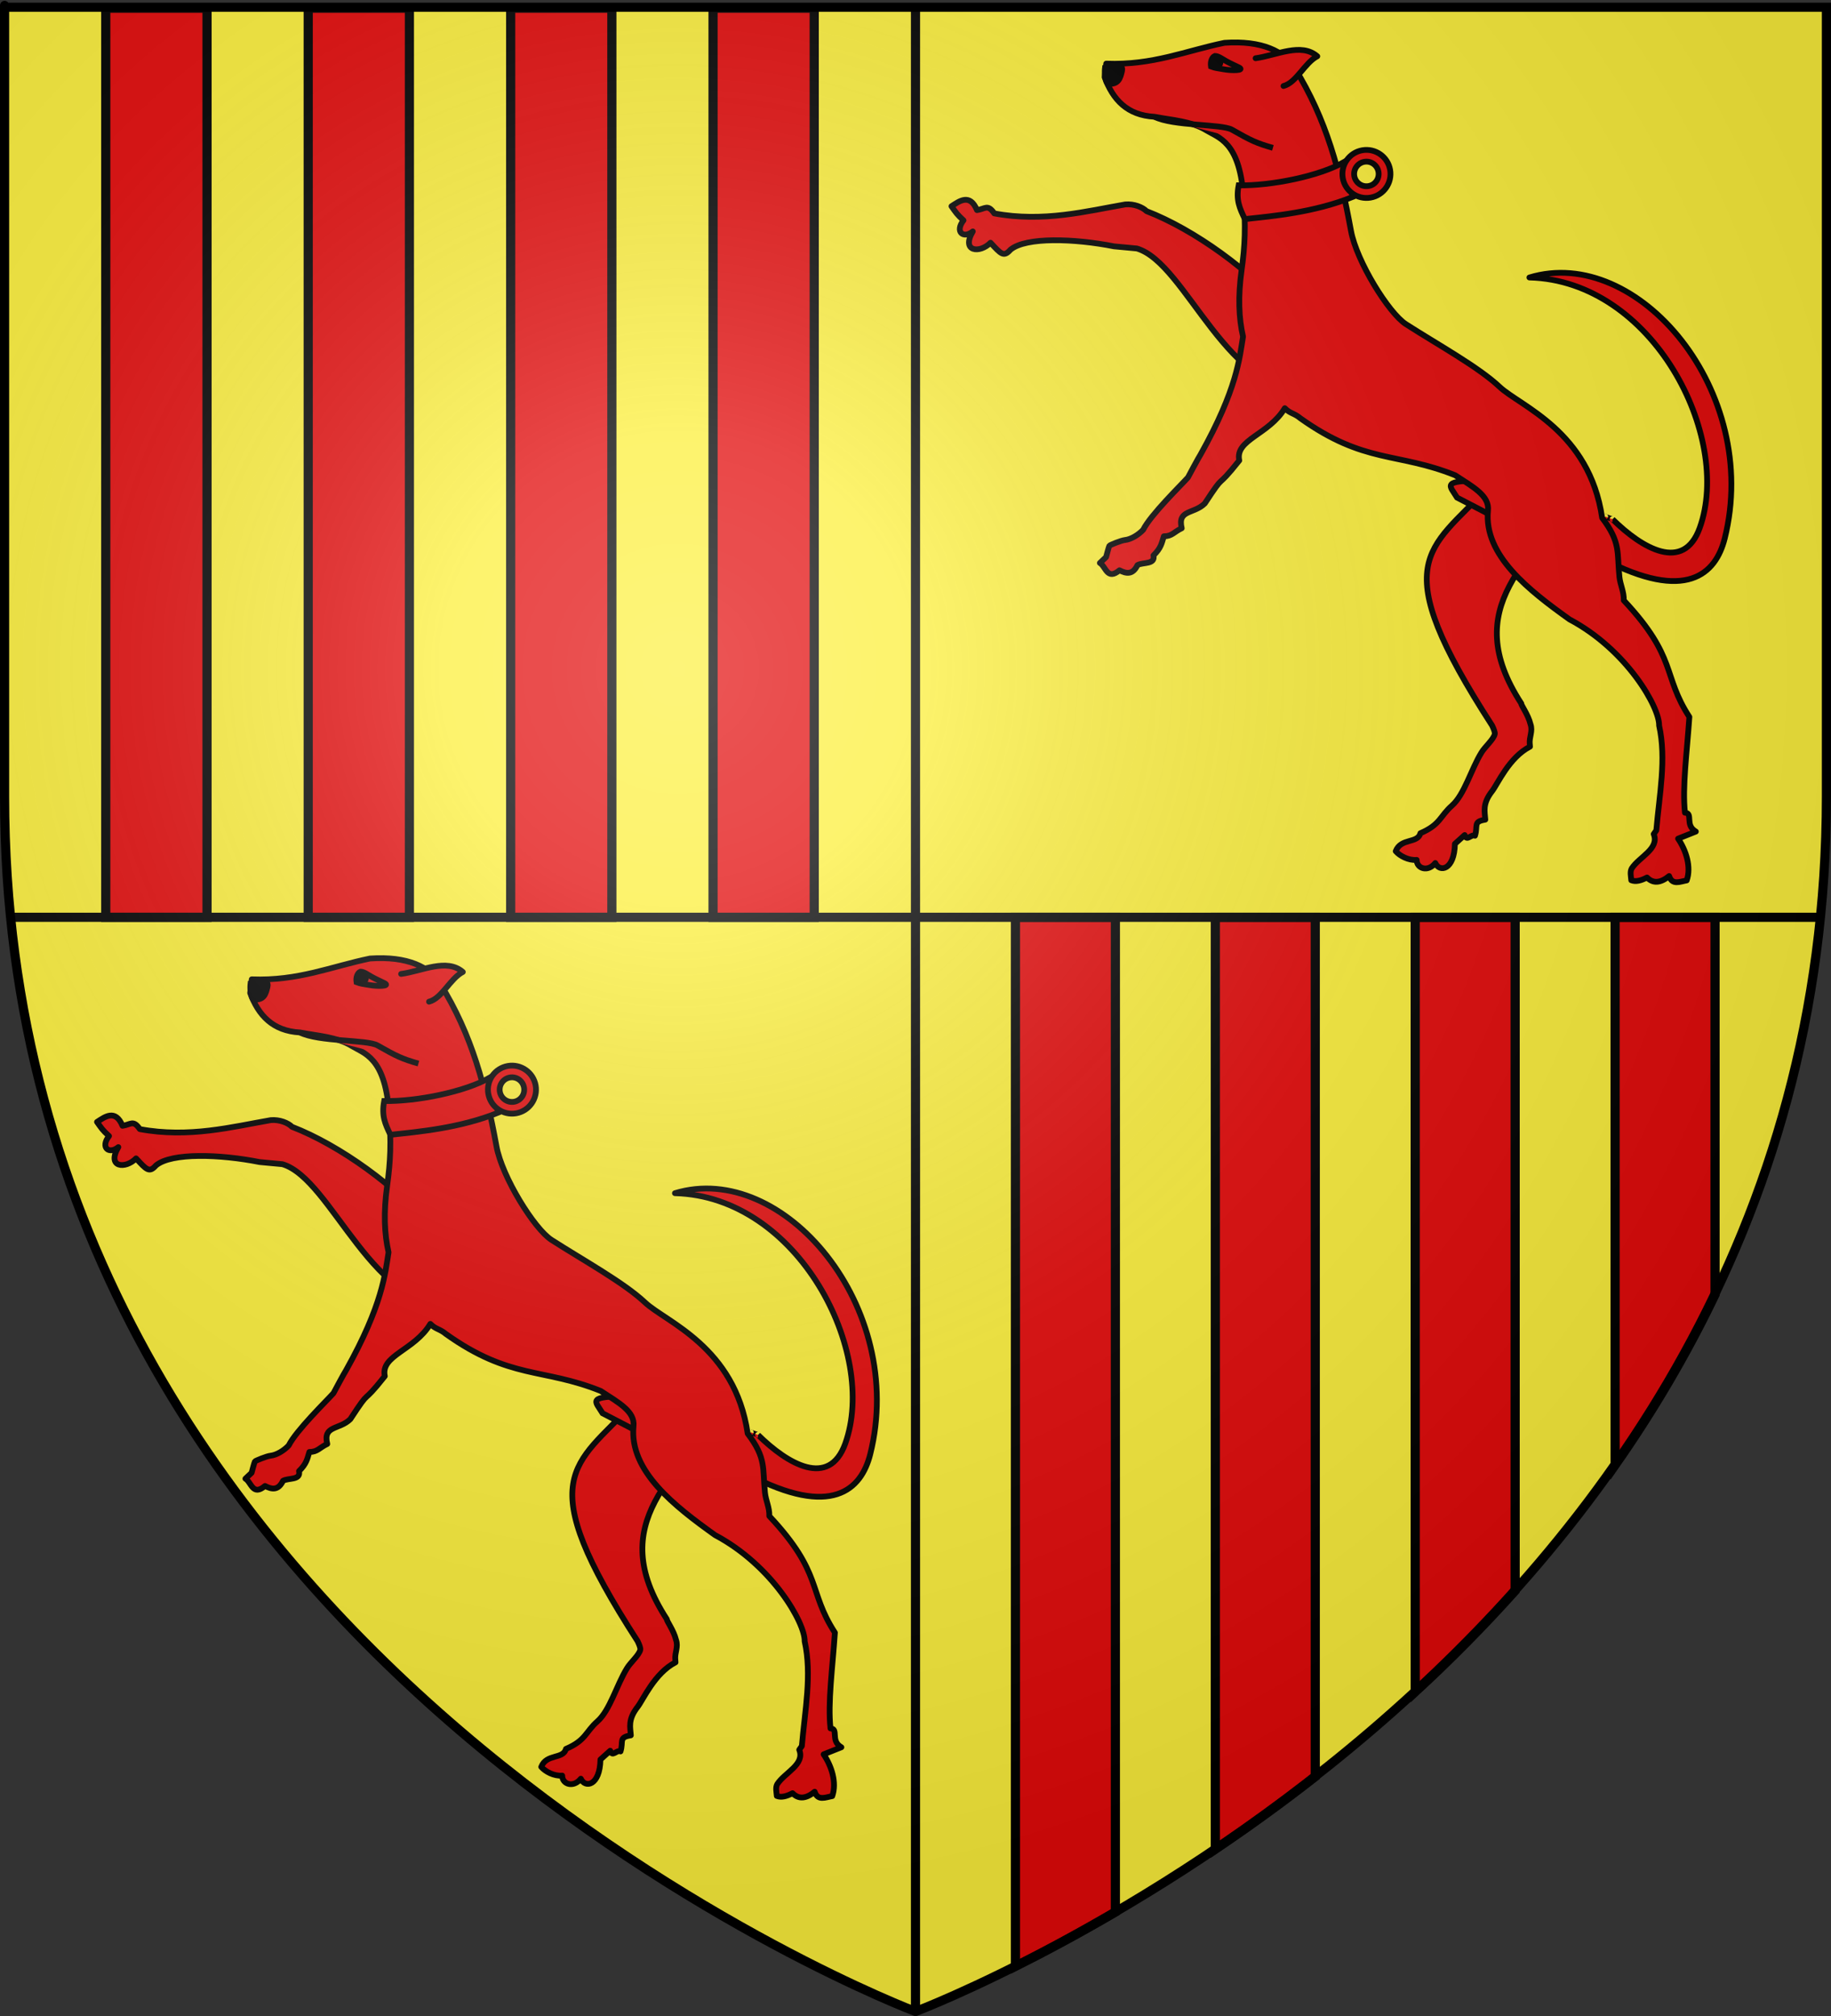 <?xml version="1.0" encoding="UTF-8" standalone="no"?>
<svg
   xmlns:dc="http://purl.org/dc/elements/1.1/"
   xmlns:cc="http://creativecommons.org/ns#"
   xmlns:rdf="http://www.w3.org/1999/02/22-rdf-syntax-ns#"
   xmlns:svg="http://www.w3.org/2000/svg"
   xmlns="http://www.w3.org/2000/svg"
   xmlns:xlink="http://www.w3.org/1999/xlink"
   xmlns:sodipodi="http://sodipodi.sourceforge.net/DTD/sodipodi-0.dtd"
   xmlns:inkscape="http://www.inkscape.org/namespaces/inkscape"
   height="660.518"
   width="600"
   version="1.0"
   id="svg2"
   sodipodi:version="0.32"
   inkscape:version="0.46"
   sodipodi:docname="Blason_ville_fr_Barthe-de-Neste_01(65).svg"
   inkscape:export-filename="/Users/olivier/Desktop/Blason Rouge/Blason_Vide_3D.png"
   inkscape:export-xdpi="144"
   inkscape:export-ydpi="144"
   sodipodi:docbase="C:\Mes documents\Mes Images\Blasons\SVG"
   inkscape:output_extension="org.inkscape.output.svg.inkscape">
  <rect width="100%" height="100%" fill="#333333" stroke="none"/>
  <sodipodi:namedview
     inkscape:window-height="977"
     inkscape:window-width="1280"
     inkscape:pageshadow="2"
     inkscape:pageopacity="0.0"
     guidetolerance="10.0"
     gridtolerance="10.0"
     objecttolerance="10.0"
     borderopacity="1.0"
     bordercolor="#666666"
     pagecolor="#ffffff"
     id="base"
     showgrid="false"
     height="660px"
     inkscape:zoom="1.1612094"
     inkscape:cx="300"
     inkscape:cy="330.25912"
     inkscape:window-x="-4"
     inkscape:window-y="-4"
     inkscape:current-layer="layer4"
     showguides="true"
     inkscape:guide-bbox="true"
     inkscape:object-nodes="true"
     inkscape:snap-global="true" />
  <desc
     id="desc4">Flag of Canton of Valais (Wallis)</desc>
  <defs
     id="defs6">
    <linearGradient
       id="linearGradient2893">
      <stop
         style="stop-color:white;stop-opacity:0.314;"
         offset="0"
         id="stop2895" />
      <stop
         id="stop2897"
         offset="0.19"
         style="stop-color:white;stop-opacity:0.251;" />
      <stop
         style="stop-color:#6b6b6b;stop-opacity:0.125;"
         offset="0.6"
         id="stop2901" />
      <stop
         style="stop-color:black;stop-opacity:0.125;"
         offset="1"
         id="stop2899" />
    </linearGradient>
    <radialGradient
       inkscape:collect="always"
       xlink:href="#linearGradient2893"
       id="radialGradient3163"
       gradientUnits="userSpaceOnUse"
       gradientTransform="matrix(1.353,0,0,1.349,-77.629,-85.747)"
       cx="221.445"
       cy="226.331"
       fx="221.445"
       fy="226.331"
       r="300" />
  </defs>
  <g
     inkscape:groupmode="layer"
     id="layer3"
     inkscape:label="Fond écu"
     style="display:inline"
     transform="translate(2.384186e-7,-0.439)">
    <path
       style="fill:#fcef3c;fill-opacity:1;fill-rule:evenodd"
       d="M 3.437,300.958 C 29.031,557.478 300,659.458 300,659.458 L 300,300.958 L 3.437,300.958 z"
       id="path2855" />
    <path
       style="fill:#fcef3c;fill-opacity:1;fill-rule:evenodd"
       d="M 1.5 2.688 L 1.5 261.25 C 1.5 274.73 2.169 287.817 3.438 300.531 L 300 300.531 L 300 2.688 L 1.5 2.688 z "
       id="path3829"
       transform="translate(-2.384186e-7,0.439)" />
    <path
       id="path3848"
       d="M 598.5,3.127 L 598.5,261.689 C 598.5,275.17 597.831,288.256 596.562,300.971 L 300,300.971 L 300,3.127 L 598.5,3.127 z"
       style="fill:#fcef3c;fill-opacity:1;fill-rule:evenodd" />
    <path
       id="path3850"
       d="M 596.562,300.958 C 570.969,557.478 300,659.458 300,659.458 L 300,300.958 L 596.562,300.958 z"
       style="fill:#fcef3c;fill-opacity:1;fill-rule:evenodd" />
    <path
       style="opacity:1;fill:#e20909;fill-opacity:1;stroke:#000000;stroke-width:3;stroke-miterlimit:4;stroke-dasharray:none;stroke-opacity:1"
       d="M 101 2.688 L 101 300.531 L 134.156 300.531 L 134.156 2.688 L 101 2.688 z "
       transform="translate(-2.384186e-7,0.439)"
       id="rect5185" />
    <path
       style="opacity:1;fill:#e20909;fill-opacity:1;stroke:#000000;stroke-width:3;stroke-miterlimit:4;stroke-dasharray:none;stroke-opacity:1"
       d="M 34.656 2.688 L 34.656 300.531 L 67.844 300.531 L 67.844 2.688 L 34.656 2.688 z "
       transform="translate(-2.384186e-7,0.439)"
       id="rect5191" />
    <path
       style="opacity:1;fill:#e20909;fill-opacity:1;stroke:#000000;stroke-width:3;stroke-miterlimit:4;stroke-dasharray:none;stroke-opacity:1"
       d="M 167.344 2.688 L 167.344 300.531 L 200.5 300.531 L 200.5 2.688 L 167.344 2.688 z "
       transform="translate(-2.384186e-7,0.439)"
       id="rect5195" />
    <path
       style="opacity:1;fill:#e20909;fill-opacity:1;stroke:#000000;stroke-width:3;stroke-miterlimit:4;stroke-dasharray:none;stroke-opacity:1"
       d="M 233.656 2.688 L 233.656 300.531 L 266.812 300.531 L 266.812 2.688 L 233.656 2.688 z "
       transform="translate(-2.384186e-7,0.439)"
       id="rect5197" />
    <path
       style="opacity:1;fill:#e20909;fill-opacity:1;stroke:#000000;stroke-width:3;stroke-miterlimit:4;stroke-dasharray:none;stroke-opacity:1"
       d="M 398.25 300.531 L 398.25 605.844 C 408.863 598.686 419.859 590.779 431 582.062 L 431 300.531 L 398.25 300.531 z "
       transform="translate(-2.384186e-7,0.439)"
       id="path5735" />
    <path
       style="opacity:1;fill:#e20909;fill-opacity:1;stroke:#000000;stroke-width:3;stroke-miterlimit:4;stroke-dasharray:none;stroke-opacity:1"
       d="M 332.75 300.531 L 332.75 644.219 C 342.207 639.488 353.284 633.57 365.5 626.438 L 365.5 300.531 L 332.75 300.531 z "
       transform="translate(-2.384186e-7,0.439)"
       id="path5737" />
    <path
       style="opacity:1;fill:#e20909;fill-opacity:1;stroke:#000000;stroke-width:3;stroke-miterlimit:4;stroke-dasharray:none;stroke-opacity:1"
       d="M 463.75 300.531 L 463.75 554.312 C 474.861 544.081 485.855 533.03 496.5 521.156 L 496.5 300.531 L 463.75 300.531 z "
       transform="translate(-2.384186e-7,0.439)"
       id="path5741" />
    <path
       style="opacity:1;fill:#e20909;fill-opacity:1;stroke:#000000;stroke-width:3;stroke-miterlimit:4;stroke-dasharray:none;stroke-opacity:1"
       d="M 529.25 300.531 L 529.25 480 C 541.321 462.761 552.409 444.144 562 424.125 L 562 300.531 L 529.25 300.531 z "
       transform="translate(-2.384186e-7,0.439)"
       id="path5743" />
  </g>
  <g
     inkscape:groupmode="layer"
     id="layer4"
     inkscape:label="Meubles"
     style="display:inline"
     transform="translate(2.384186e-7,-0.439)">
    <rect
       style="opacity:1;fill:#000000;fill-opacity:1;stroke:none;stroke-width:3;stroke-miterlimit:4;stroke-dasharray:none;stroke-opacity:1"
       id="rect10614"
       width="592.626"
       height="3"
       x="3.349"
       y="299.458" />
    <rect
       style="opacity:1;fill:#000000;fill-opacity:1;stroke:none;stroke-width:3;stroke-miterlimit:4;stroke-dasharray:none;stroke-opacity:1"
       id="rect10616"
       width="3"
       height="656.65"
       x="298.5"
       y="2.807" />
    <g
       id="g6311"
       transform="matrix(1.034,-0.182,0.182,1.034,-395.251,-359.364)">
      <g
         id="g3296"
         transform="matrix(0.9,0,0,0.9,-458.736,701.313)"
         style="display:inline">
        <path
           style="fill:#e20909;fill-opacity:1;fill-rule:evenodd;stroke:#000000;stroke-width:2;stroke-linecap:round;stroke-linejoin:round;stroke-miterlimit:4;stroke-dasharray:none;stroke-opacity:1;display:inline"
           d="M 821.358,57.237 C 822.526,59.686 822.706,60.308 824.622,62.77 C 820.911,66.094 823.396,69.194 827.132,67.117 C 821.806,73.381 828.211,75.127 832.506,72.034 C 835.395,76.518 836.124,77.849 838.888,75.631 C 844.983,72.134 861.558,75.693 874.459,80.703 L 882.136,82.806 C 898.396,90.828 904.151,140.26 933.691,141.29 L 929.003,113.394 C 920.256,97.596 902.767,79.706 887.681,70.632 C 886.592,69.057 883.883,67.334 880.841,67.066 C 867.304,67.019 851.797,68.348 835.551,62.257 C 833.854,58.531 832.705,60.202 829.834,60.086 C 828.425,53.799 824.295,55.996 821.358,57.237 z"
           id="path2459"
           sodipodi:nodetypes="cccccccccccccc" />
        <path
           sodipodi:nodetypes="csscsc"
           style="fill:#e20909;fill-opacity:1;fill-rule:evenodd;stroke:#000000;stroke-width:2;stroke-linecap:round;stroke-linejoin:round;stroke-miterlimit:4;stroke-dasharray:none;stroke-opacity:1;display:inline"
           id="path2461"
           d="M 1025.988,202.496 C 1025.987,202.496 1028.322,203.843 1028.321,203.843 C 1036.649,215.577 1049.383,226.402 1057.59,212.052 C 1074.277,182.869 1056.501,124.816 1014.468,116.31 C 1053.434,111.539 1086.94,169.126 1065.492,217.166 C 1060.277,228.847 1048.438,236.664 1022.783,216.933" />
        <path
           style="fill:#e20909;fill-opacity:1;fill-rule:evenodd;stroke:#000000;stroke-width:2;stroke-linecap:butt;stroke-linejoin:round;stroke-miterlimit:4;stroke-dasharray:none;stroke-opacity:1;display:inline"
           d="M 987.403,185.717 C 963.669,203.665 948.181,204.059 974.801,267.052 C 975.177,268.419 975.41,269.607 975.191,270.137 C 974.454,271.926 971.039,273.893 969.516,275.673 C 964.976,280.776 961.209,288.965 956.265,291.991 C 951.455,294.936 951.233,297.771 943.845,299.517 C 942.274,302.972 936.911,299.889 934.325,304.175 C 935.374,305.978 938.105,308.159 940.961,308.412 C 940.431,311.356 944.013,313.366 947.133,310.588 C 947.988,314.13 953.223,314.224 954.983,305.222 L 958.851,302.804 C 959.179,305.28 961.077,302.784 962.329,303.658 C 964.026,300.394 962.397,298.74 966.819,298.787 C 967.129,296.071 966.654,293.25 970.844,289.476 C 973.163,287.387 978.67,278.958 986.471,276.55 C 986.502,276.261 986.534,275.982 986.557,275.702 C 986.557,275.682 986.55,275.644 986.55,275.623 C 986.753,273.123 988.434,271.509 987.986,268.87 C 987.789,265.525 985.844,261.729 986.097,261.304 C 970.324,224.266 998.149,212.934 1021.122,190.767 L 987.403,185.717 z"
           id="path2463"
           sodipodi:nodetypes="ccscsccccccccscsscccc" />
        <path
           style="fill:#e20909;fill-opacity:1;fill-rule:evenodd;stroke:#000000;stroke-width:2;stroke-linecap:butt;stroke-linejoin:miter;stroke-miterlimit:4;stroke-dasharray:none;stroke-opacity:1;display:inline"
           id="path2465"
           d="M 987.042,183.015 C 971.716,180.143 974.762,182.517 976.532,187.121 L 1006.981,210.423 L 987.042,183.015 z"
           sodipodi:nodetypes="cccc" />
        <path
           style="fill:#e20909;fill-opacity:1;fill-rule:evenodd;stroke:#000000;stroke-width:2;stroke-linecap:butt;stroke-linejoin:round;stroke-miterlimit:4;stroke-dasharray:none;stroke-opacity:1;display:inline"
           d="M 882.783,17.84 L 881.428,22.383 C 882.885,30.529 886.857,36.749 896.051,38.878 C 901.949,41.122 908.36,42.574 912.985,46.647 C 916.745,49.959 923.426,52.474 921.75,70.673 C 920.719,81.871 919.191,88.508 916.61,96.492 C 913.771,105.279 912.767,112.723 913.104,119.283 C 910.63,126.372 907.933,136.855 891.564,156.927 C 890.889,157.607 885.899,163.95 885.827,164.067 C 882.868,166.391 870.879,174.541 867.379,179.247 C 865.418,180.713 862.633,181.783 860.566,181.638 C 859.227,181.544 855.073,182.446 854.868,182.674 C 854.663,182.902 853.075,186.34 853.075,186.34 L 850.605,187.973 C 852.463,189.539 851.995,194.47 856.86,191.639 C 858.98,193.259 861.108,194.047 863.315,190.961 C 865.37,190.217 869.485,191.94 869.371,188.611 C 872.425,186.518 872.884,184.958 874.059,182.7 C 876.89,183.193 877.704,181.84 880.647,181.04 C 880.23,174.338 885.608,177.006 890.018,173.956 C 899.671,163.668 893.765,170.777 904.379,161.352 C 904.092,153.957 916.003,154.369 923.073,146.233 C 924.519,148.404 926.072,148.539 927.774,150.608 C 946.977,170.117 958.789,167.917 977.213,179.367 C 982.57,184.396 987.817,188.442 986.297,193.472 C 982.136,208.467 995.625,223.239 1007.614,235.467 C 1025.436,249.335 1033.113,270.994 1031.839,277.104 C 1032.384,288.987 1027.727,300.85 1024.587,312.724 L 1023.471,313.84 C 1024.614,319.232 1017.094,320.77 1013.909,324.239 C 1013.031,325.286 1013.168,326.844 1013.032,328.263 C 1014.433,329.142 1016.37,328.982 1018.571,328.263 C 1020.301,330.794 1022.888,330.973 1026.22,329.1 C 1026.705,332.517 1029.578,331.644 1031.958,331.65 C 1034.401,327.308 1033.522,321.297 1031.52,316.868 L 1038.014,315.513 C 1034.5,312.608 1038.341,309.077 1035.424,308.421 C 1036.047,299.348 1039.67,288.231 1042.691,275.984 C 1035.906,260.033 1042.217,255.117 1027.296,232.24 C 1027.915,229.324 1027.014,226.816 1027.217,223.952 C 1027.817,215.476 1029.807,212.357 1024.866,202.755 C 1025.736,172.292 1003.583,159.731 997.692,151.835 C 991.687,143.786 979.056,133.656 969.483,124.821 C 964.29,120.028 956.411,100.387 956.335,89.639 C 956.186,68.775 954.728,50.215 946.852,30.59 C 944.365,24.395 937.438,19.214 924.42,17.84 C 910.778,18.237 898.601,21.253 882.783,17.84 z"
           id="path2467"
           sodipodi:nodetypes="cccsssccccsscccccccccccccccccccccccccccscsssscc" />
        <path
           sodipodi:nodetypes="ccccc"
           id="path2469"
           d="M 958.172,65.721 C 949.015,69.051 931.837,69.54 920.697,67.357 C 918.839,72.287 919.672,75.261 920.799,79.259 C 930.69,79.94 945.04,81.146 958.894,78.192 C 959.065,74.19 958.83,70.494 958.172,65.721 z"
           style="fill:#e20909;fill-opacity:1;fill-rule:evenodd;stroke:#000000;stroke-width:2;stroke-linecap:butt;stroke-linejoin:miter;stroke-miterlimit:4;stroke-dasharray:none;stroke-opacity:1;display:inline" />
        <path
           sodipodi:nodetypes="ccc"
           d="M 934.126,24.981 C 941.563,25.253 950.645,22.255 955.318,28.018 C 950.631,29.471 946.566,35.81 941.989,36.136"
           id="path2471"
           style="fill:#e20909;fill-opacity:1;fill-rule:evenodd;stroke:#000000;stroke-width:2;stroke-linecap:round;stroke-linejoin:round;stroke-miterlimit:4;stroke-dasharray:none;stroke-opacity:1;display:inline" />
        <path
           d="M 918.393,25.112 C 918.417,23.514 919.233,22 920.361,21.746 C 921.484,21.94 922.469,23.012 923.867,24.168 C 925.181,25.254 926.911,26.41 927.874,27.12 C 929.862,28.585 925.221,27.82 922.631,26.863 C 920.283,25.998 919.836,25.981 918.393,25.112 z"
           style="fill:#e20909;fill-opacity:1;fill-rule:evenodd;stroke:#000000;stroke-width:2;stroke-linecap:butt;stroke-linejoin:miter;stroke-miterlimit:4;stroke-dasharray:none;stroke-opacity:1;display:inline"
           id="path2473" />
        <path
           d="M 921.877,24.222 C 921.761,24.895 921.167,25.353 920.55,25.246 C 919.933,25.138 919.527,24.505 919.643,23.833 C 919.759,23.16 920.353,22.702 920.97,22.809 C 921.586,22.917 921.993,23.55 921.877,24.222 L 921.877,24.222 z"
           style="fill:#000000;fill-opacity:1;fill-rule:nonzero;stroke:#000000;stroke-width:2;stroke-miterlimit:4;stroke-dasharray:none;stroke-opacity:1;display:inline"
           id="path2475" />
        <path
           d="M 882.001,24.787 C 885.795,25.868 886.719,23.585 887.717,21.326 C 888.395,19.791 887.168,19.016 887.168,19.016 L 882.129,19.152 C 882.129,19.152 881.078,22.5 882.001,24.787 z"
           style="fill:#000000;fill-opacity:1;fill-rule:evenodd;stroke:#000000;stroke-width:2;stroke-linecap:butt;stroke-linejoin:miter;stroke-miterlimit:4;stroke-dasharray:none;stroke-opacity:1;display:inline"
           id="path2477" />
        <path
           id="path2503"
           style="fill:#e20909;fill-opacity:1;fill-rule:evenodd;stroke:#000000;stroke-width:2;stroke-linecap:butt;stroke-linejoin:miter;stroke-miterlimit:4;stroke-dasharray:none;stroke-opacity:1;display:inline"
           d="M 896.051,38.878 C 901.89,43.262 918.572,45.316 921.754,47.958 C 927.712,52.905 929.378,54.046 934.649,56.625"
           sodipodi:nodetypes="csc" />
      </g>
      <path
         id="path6293"
         d="M 409.794,757.847 C 405.654,757.847 402.294,761.207 402.294,765.347 C 402.294,769.487 405.654,772.847 409.794,772.847 C 413.934,772.847 417.294,769.487 417.294,765.347 C 417.294,761.207 413.934,757.847 409.794,757.847 z M 409.794,761.504 C 411.913,761.503 413.606,763.228 413.606,765.347 C 413.606,767.467 411.913,769.191 409.794,769.191 C 407.674,769.191 405.95,767.467 405.95,765.347 C 405.95,763.228 407.674,761.504 409.794,761.504 z"
         style="opacity:1;fill:#e20909;fill-opacity:1;stroke:#000000;stroke-width:1.8;stroke-miterlimit:4;stroke-dasharray:none;stroke-opacity:1;display:inline" />
    </g>
    <use
       x="0"
       y="0"
       xlink:href="#g6311"
       id="use6326"
       transform="translate(280,-300)"
       width="600"
       height="660.518" />
  </g>
  <g
     inkscape:groupmode="layer"
     id="layer2"
     inkscape:label="Reflet final"
     style="display:inline"
     transform="translate(2.384186e-7,-0.439)"
     sodipodi:insensitive="true">
    <path
       sodipodi:nodetypes="cccccc"
       d="M 300,658.5 C 300,658.5 598.5,546.18 598.5,260.728 C 598.5,-24.723 598.5,2.176 598.5,2.176 L 1.5,2.176 L 1.5,260.728 C 1.5,546.18 300,658.5 300,658.5 z"
       style="opacity:1;fill:url(#radialGradient3163);fill-opacity:1;fill-rule:evenodd;stroke:none;stroke-width:1px;stroke-linecap:butt;stroke-linejoin:miter;stroke-opacity:1"
       id="path2875"
       inkscape:export-xdpi="144"
       inkscape:export-ydpi="144" />
  </g>
  <g
     inkscape:groupmode="layer"
     id="layer1"
     inkscape:label="Contour final"
     style="display:inline"
     transform="translate(2.384186e-7,-0.439)"
     sodipodi:insensitive="true">
    <path
       sodipodi:nodetypes="cccccc"
       d="M 300,659.458 C 300,659.458 1.5,546.818 1.5,261.366 C 1.5,-24.085 1.5,2.815 1.5,2.815 L 598.5,2.815 L 598.5,261.366 C 598.5,546.818 300,659.458 300,659.458 z"
       style="opacity:1;fill:none;fill-opacity:1;fill-rule:evenodd;stroke:#000000;stroke-width:3;stroke-linecap:butt;stroke-linejoin:miter;stroke-miterlimit:4;stroke-dasharray:none;stroke-opacity:1"
       id="path1411"
       inkscape:export-xdpi="144"
       inkscape:export-ydpi="144" />
  </g>
</svg>
